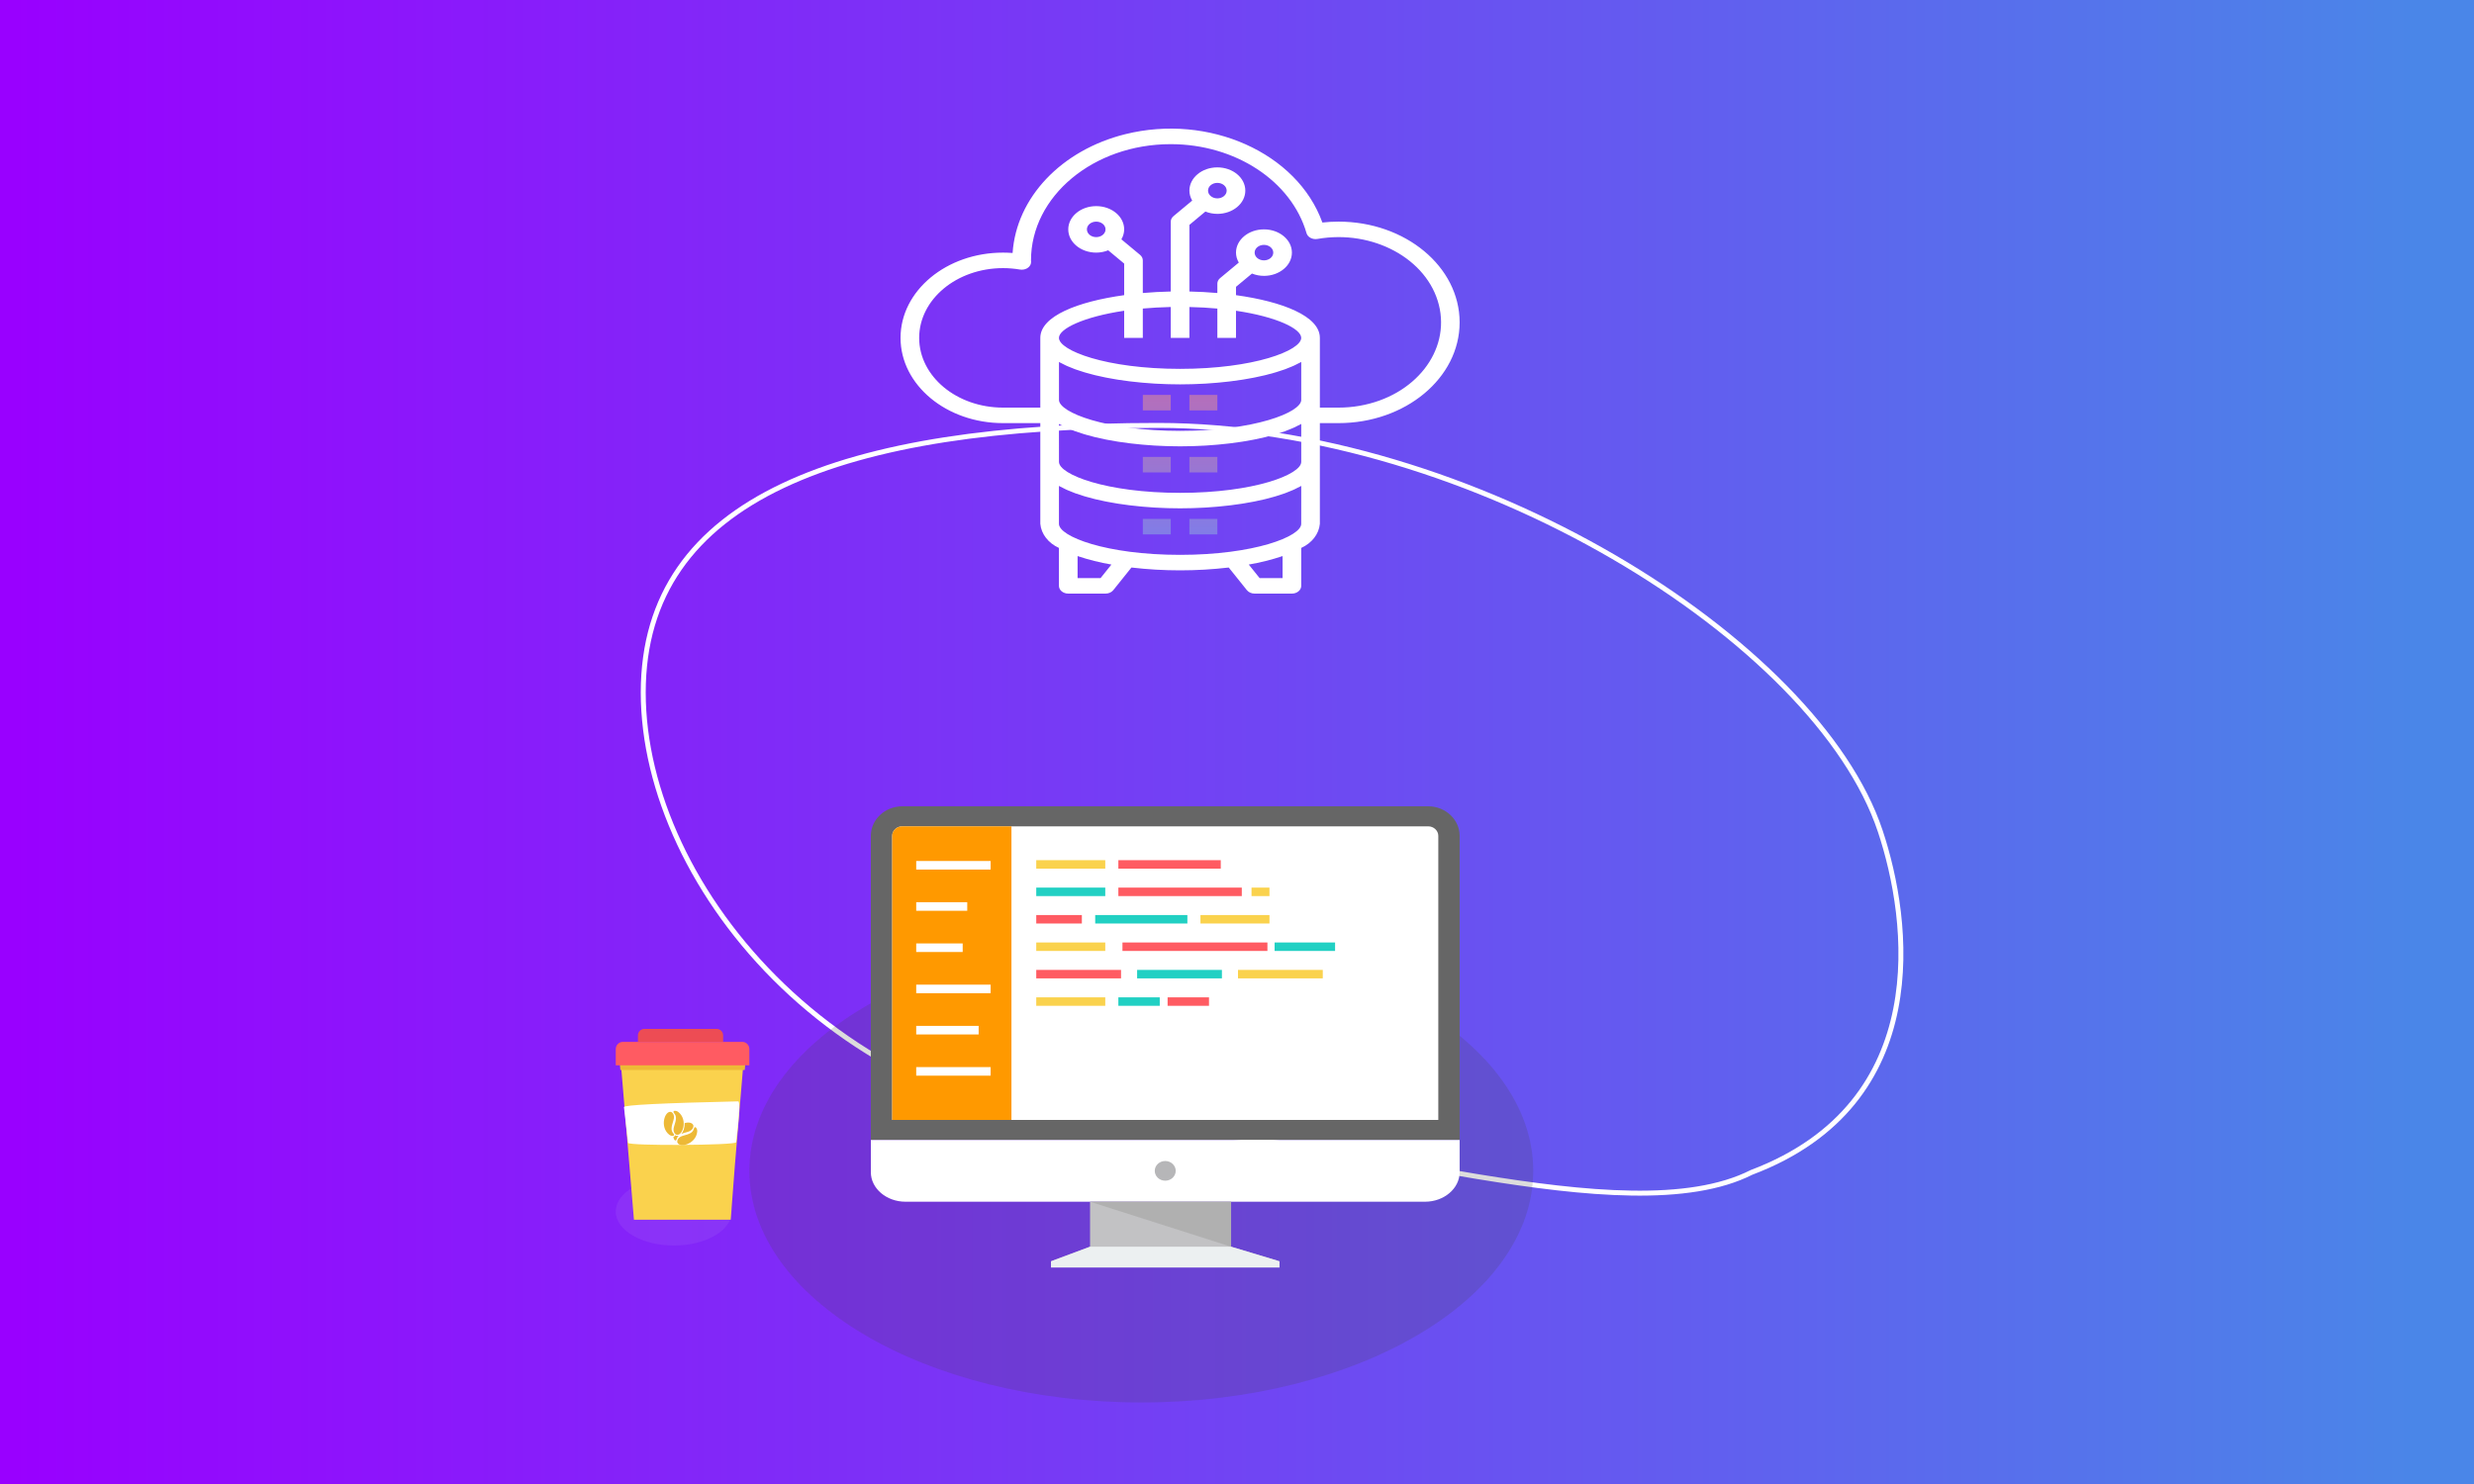 <?xml version="1.0" standalone="no"?><!-- Generator: Gravit.io --><svg xmlns="http://www.w3.org/2000/svg" xmlns:xlink="http://www.w3.org/1999/xlink" style="isolation:isolate" viewBox="0 0 500 300" width="500" height="300"><rect x="0" y="0" width="500" height="300" fill="#333333" stroke="none"/><defs><clipPath id="_clipPath_UMGkmOnyDoafBA9TakTTcddZpjTnnnyD"><rect width="500" height="300"/></clipPath></defs><g clip-path="url(#_clipPath_UMGkmOnyDoafBA9TakTTcddZpjTnnnyD)"><g id="Group"/><g id="Group"/><g id="Group"/><g id="Group"><g id="Group"><g id="Group"><linearGradient id="_lgradient_17" x1="0%" y1="50%" x2="100%" y2="50%"><stop offset="0.87%" stop-opacity="1" style="stop-color:rgb(153,0,255)"/><stop offset="97.391%" stop-opacity="1" style="stop-color:rgb(74,134,232)"/></linearGradient><rect x="0" y="0" width="500" height="304" transform="matrix(1,0,0,1,0,0)" fill="url(#_lgradient_17)"/></g></g><g id="Group"><g id="Group"><path d=" M 124.447 244.91 C 124.447 241.112 129.703 238.028 136.178 238.028 C 142.652 238.028 147.908 241.112 147.908 244.91 C 147.908 248.708 142.652 251.791 136.178 251.791 C 129.703 251.791 124.447 248.708 124.447 244.91 Z " fill="rgb(235,235,235)" fill-opacity="0.07"/></g><g id="Group"><path d=" M 125.45 214.681 L 150.268 214.681 L 148.529 235.456 L 147.677 246.568 L 128.12 246.568 L 125.451 214.681 L 125.45 214.681 L 125.45 214.681 Z " fill="rgb(250,210,77)"/><path d=" M 125.214 214.414 L 150.679 214.414 L 150.517 216.311 L 125.378 216.311 L 125.214 214.414 Z " fill="rgb(237,185,55)"/><path d=" M 130.22 208 L 144.85 208 C 145.562 208 146.145 208.59 146.145 209.312 L 146.145 210.623 L 128.925 210.623 L 128.925 209.312 C 128.926 208.59 129.508 208 130.22 208 Z " fill="rgb(237,76,84)"/><path d=" M 125.878 210.623 L 150.015 210.623 C 150.803 210.623 151.447 211.276 151.447 212.073 L 151.447 215.332 C 151.447 215.349 151.433 215.362 151.417 215.362 L 124.477 215.362 C 124.46 215.362 124.447 215.349 124.447 215.332 L 124.447 212.073 C 124.447 211.275 125.091 210.623 125.878 210.623 Z " fill="rgb(255,91,98)"/><path d=" M 149.192 222.646 Q 149.78 222.646 148.78 230.918 C 148.688 231.549 127.019 231.67 126.928 231.035 L 126.105 223.81 Q 126.014 223.176 149.192 222.646 Z " fill="rgb(255,255,255)"/><path d=" M 135.635 224.783 C 135.635 224.783 136.531 225.15 136.099 226.495 C 135.667 227.84 135.545 228.484 136.071 229.103 C 136.596 229.723 135.729 229.758 135.263 229.398 C 133.264 227.851 134.34 224.459 135.635 224.783 Z  M 140.129 227.502 C 140.129 227.502 140.311 228.463 138.961 228.826 C 138.424 228.97 138.006 229.095 137.682 229.244 C 138.13 228.775 138.398 227.926 138.362 227.044 C 139.174 226.803 139.938 226.939 140.13 227.501 L 140.129 227.502 Z  M 137.157 229.582 C 136.981 229.749 136.861 229.952 136.784 230.217 C 136.57 230.952 136.118 230.367 136.1 229.804 C 136.285 229.76 136.42 229.653 136.442 229.491 C 136.499 229.53 136.561 229.562 136.629 229.59 C 136.815 229.637 136.992 229.631 137.157 229.583 L 137.157 229.582 L 137.157 229.582 L 137.157 229.582 Z  M 136.882 230.918 C 136.882 230.918 136.699 229.957 138.05 229.595 C 139.398 229.231 139.999 228.986 140.227 228.203 C 140.455 227.42 140.956 228.139 140.91 228.73 C 140.712 231.272 137.317 232.197 136.883 230.92 L 136.882 230.918 Z  M 136.705 229.4 C 136.705 229.4 135.809 229.034 136.24 227.689 C 136.671 226.344 136.794 225.701 136.268 225.081 C 135.742 224.461 136.61 224.426 137.076 224.786 C 139.075 226.334 137.999 229.725 136.705 229.401 L 136.705 229.4 L 136.705 229.4 Z " fill="rgb(237,185,55)"/></g></g><path d=" M 130 140 C 130 100.538 170.53 86 234 86 C 297.47 86 367.12 129.359 380 168 C 386 186 391 223 354 237 C 328.432 249.902 271.554 229 234 229 C 170.53 229 130 179.462 130 140 Z " fill="none" vector-effect="non-scaling-stroke" stroke-width="1" stroke="rgb(255,255,255)" stroke-linejoin="miter" stroke-linecap="square" stroke-miterlimit="3"/><g id="Group"><path d=" M 151.447 236.693 C 151.447 210.85 186.939 189.868 230.657 189.868 C 274.374 189.868 309.867 210.85 309.867 236.693 C 309.867 262.536 274.374 283.518 230.657 283.518 C 186.939 283.518 151.447 262.536 151.447 236.693 Z " fill="rgb(70,70,70)" fill-opacity="0.19"/><path d=" M 182.349 163 L 288.645 163 C 292.137 163 294.994 165.683 294.994 168.962 L 294.994 230.451 L 176 230.451 L 176 168.962 C 176 165.683 178.857 163 182.349 163 Z " fill="rgb(102,102,102)"/><path d=" M 180.311 226.403 L 290.683 226.403 L 290.683 168.962 C 290.683 167.918 289.758 167.049 288.645 167.049 L 182.349 167.049 C 181.237 167.049 180.312 167.918 180.312 168.962 L 180.312 226.403 L 180.311 226.403 Z " fill="rgb(255,255,255)"/><path d=" M 294.995 230.451 L 294.995 236.972 C 294.995 240.252 291.846 242.935 287.995 242.935 L 183 242.935 C 179.149 242.935 176 240.252 176 236.972 L 176 230.451 L 294.995 230.451 Z " fill="rgb(255,255,255)"/><path d=" M 204.414 226.404 L 204.414 167.05 L 182.348 167.05 C 181.236 167.05 180.311 167.919 180.311 168.963 L 180.311 226.403 L 204.413 226.403 L 204.414 226.404 L 204.414 226.404 Z " fill="rgb(255,153,0)"/><path d=" M 185.168 174.05 L 200.209 174.05 L 200.209 175.781 L 185.168 175.781 L 185.168 174.05 Z  M 185.168 215.717 L 200.209 215.717 L 200.209 217.449 L 185.168 217.449 L 185.168 215.717 Z  M 185.168 207.384 L 197.788 207.384 L 197.788 209.115 L 185.168 209.115 L 185.168 207.384 Z  M 185.168 199.05 L 200.209 199.05 L 200.209 200.782 L 185.168 200.782 L 185.168 199.05 Z  M 185.168 190.716 L 194.561 190.716 L 194.561 192.448 L 185.168 192.448 L 185.168 190.716 Z  M 185.168 182.382 L 195.483 182.382 L 195.483 184.114 L 185.168 184.114 C 185.168 184.114 185.168 182.382 185.168 182.382 Z " fill="rgb(255,255,255)"/><rect x="209.428" y="173.889" width="13.948" height="1.713" transform="matrix(1,0,0,1,0,0)" fill="rgb(250,210,77)"/><rect x="226.023" y="173.889" width="20.698" height="1.713" transform="matrix(1,0,0,1,0,0)" fill="rgb(255,91,98)"/><rect x="209.428" y="179.435" width="13.948" height="1.713" transform="matrix(1,0,0,1,0,0)" fill="rgb(33,208,195)"/><rect x="226.023" y="179.435" width="24.947" height="1.713" transform="matrix(1,0,0,1,0,0)" fill="rgb(255,91,98)"/><rect x="252.935" y="179.435" width="3.625" height="1.713" transform="matrix(1,0,0,1,0,0)" fill="rgb(250,210,77)"/><rect x="209.428" y="184.981" width="9.219" height="1.713" transform="matrix(1,0,0,1,0,0)" fill="rgb(255,91,98)"/><rect x="221.343" y="184.981" width="18.627" height="1.713" transform="matrix(1,0,0,1,0,0)" fill="rgb(33,208,195)"/><rect x="242.615" y="184.981" width="13.948" height="1.713" transform="matrix(1,0,0,1,0,0)" fill="rgb(250,210,77)"/><rect x="209.428" y="190.527" width="13.948" height="1.713" transform="matrix(1,0,0,1,0,0)" fill="rgb(250,210,77)"/><rect x="226.851" y="190.527" width="29.297" height="1.713" transform="matrix(1,0,0,1,0,0)" fill="rgb(255,91,98)"/><rect x="257.599" y="190.527" width="12.223" height="1.713" transform="matrix(1,0,0,1,0,0)" fill="rgb(33,208,195)"/><rect x="209.428" y="196.073" width="17.136" height="1.713" transform="matrix(1,0,0,1,0,0)" fill="rgb(255,91,98)"/><rect x="229.815" y="196.073" width="17.136" height="1.713" transform="matrix(1,0,0,1,0,0)" fill="rgb(33,208,195)"/><rect x="250.199" y="196.073" width="17.136" height="1.713" transform="matrix(1,0,0,1,0,0)" fill="rgb(250,210,77)"/><rect x="209.428" y="201.619" width="13.948" height="1.713" transform="matrix(1,0,0,1,0,0)" fill="rgb(250,210,77)"/><rect x="226.023" y="201.619" width="8.366" height="1.713" transform="matrix(1,0,0,1,0,0)" fill="rgb(33,208,195)"/><rect x="235.975" y="201.619" width="8.366" height="1.713" transform="matrix(1,0,0,1,0,0)" fill="rgb(255,91,98)"/><path d=" M 248.804 252.031 L 258.593 254.976 L 212.403 254.976 L 220.3 252.031 L 220.3 242.936 L 248.804 242.936 L 248.804 252.031 Z " fill="rgb(194,194,196)"/><path d=" M 248.804 252.031 L 220.3 242.936 L 248.804 242.936 L 248.804 252.031 Z " fill="rgb(176,176,176)"/><path d=" M 220.3 252.031 L 248.804 252.031 L 258.593 254.976 L 258.593 256.245 L 235.498 256.245 L 212.401 256.245 L 212.401 254.976 L 220.299 252.031 L 220.3 252.031 Z " fill="rgb(236,240,241)"/><path d=" M 233.377 236.695 C 233.377 235.596 234.326 234.704 235.496 234.704 C 236.666 234.704 237.615 235.596 237.615 236.695 C 237.615 237.793 236.666 238.685 235.496 238.685 C 234.326 238.685 233.377 237.793 233.377 236.695 Z " fill="rgb(182,182,184)"/></g><g id="hosting"><linearGradient id="_lgradient_18" x1="49.999%" y1="-1869.797%" x2="49.999%" y2="1298.803%"><stop offset="0%" stop-opacity="1" style="stop-color:rgb(252,92,125)"/><stop offset="12.9%" stop-opacity="1" style="stop-color:rgb(243,94,133)"/><stop offset="34.3%" stop-opacity="1" style="stop-color:rgb(217,101,155)"/><stop offset="61.6%" stop-opacity="1" style="stop-color:rgb(176,112,191)"/><stop offset="93.4%" stop-opacity="1" style="stop-color:rgb(119,127,240)"/><stop offset="100%" stop-opacity="1" style="stop-color:rgb(106,130,251)"/></linearGradient><path d=" M 230.964 79.835 L 236.614 79.835 L 236.614 82.968 L 230.964 82.968 L 230.964 79.835 Z " fill="url(#_lgradient_18)"/><linearGradient id="_lgradient_19" x1="49.999%" y1="-1869.797%" x2="49.999%" y2="1298.803%"><stop offset="0%" stop-opacity="1" style="stop-color:rgb(252,92,125)"/><stop offset="12.9%" stop-opacity="1" style="stop-color:rgb(243,94,133)"/><stop offset="34.3%" stop-opacity="1" style="stop-color:rgb(217,101,155)"/><stop offset="61.6%" stop-opacity="1" style="stop-color:rgb(176,112,191)"/><stop offset="93.4%" stop-opacity="1" style="stop-color:rgb(119,127,240)"/><stop offset="100%" stop-opacity="1" style="stop-color:rgb(106,130,251)"/></linearGradient><path d=" M 240.381 79.835 L 246.03 79.835 L 246.03 82.968 L 240.381 82.968 L 240.381 79.835 L 240.381 79.835 Z " fill="url(#_lgradient_19)"/><linearGradient id="_lgradient_20" x1="49.999%" y1="-2269.797%" x2="49.999%" y2="898.803%"><stop offset="0%" stop-opacity="1" style="stop-color:rgb(252,92,125)"/><stop offset="12.9%" stop-opacity="1" style="stop-color:rgb(243,94,133)"/><stop offset="34.3%" stop-opacity="1" style="stop-color:rgb(217,101,155)"/><stop offset="61.6%" stop-opacity="1" style="stop-color:rgb(176,112,191)"/><stop offset="93.4%" stop-opacity="1" style="stop-color:rgb(119,127,240)"/><stop offset="100%" stop-opacity="1" style="stop-color:rgb(106,130,251)"/></linearGradient><path d=" M 230.964 92.368 L 236.614 92.368 L 236.614 95.501 L 230.964 95.501 L 230.964 92.368 Z " fill="url(#_lgradient_20)"/><linearGradient id="_lgradient_21" x1="49.999%" y1="-2269.797%" x2="49.999%" y2="898.803%"><stop offset="0%" stop-opacity="1" style="stop-color:rgb(252,92,125)"/><stop offset="12.9%" stop-opacity="1" style="stop-color:rgb(243,94,133)"/><stop offset="34.3%" stop-opacity="1" style="stop-color:rgb(217,101,155)"/><stop offset="61.6%" stop-opacity="1" style="stop-color:rgb(176,112,191)"/><stop offset="93.4%" stop-opacity="1" style="stop-color:rgb(119,127,240)"/><stop offset="100%" stop-opacity="1" style="stop-color:rgb(106,130,251)"/></linearGradient><path d=" M 240.381 92.368 L 246.03 92.368 L 246.03 95.501 L 240.381 95.501 L 240.381 92.368 L 240.381 92.368 Z " fill="url(#_lgradient_21)"/><linearGradient id="_lgradient_22" x1="49.999%" y1="-2669.797%" x2="49.999%" y2="498.803%"><stop offset="0%" stop-opacity="1" style="stop-color:rgb(252,92,125)"/><stop offset="12.9%" stop-opacity="1" style="stop-color:rgb(243,94,133)"/><stop offset="34.3%" stop-opacity="1" style="stop-color:rgb(217,101,155)"/><stop offset="61.6%" stop-opacity="1" style="stop-color:rgb(176,112,191)"/><stop offset="93.4%" stop-opacity="1" style="stop-color:rgb(119,127,240)"/><stop offset="100%" stop-opacity="1" style="stop-color:rgb(106,130,251)"/></linearGradient><path d=" M 230.964 104.901 L 236.614 104.901 L 236.614 108.034 L 230.964 108.034 L 230.964 104.901 Z " fill="url(#_lgradient_22)"/><g id="Group"><linearGradient id="_lgradient_23" x1="49.999%" y1="-2669.797%" x2="49.999%" y2="498.803%"><stop offset="0%" stop-opacity="1" style="stop-color:rgb(252,92,125)"/><stop offset="12.9%" stop-opacity="1" style="stop-color:rgb(243,94,133)"/><stop offset="34.3%" stop-opacity="1" style="stop-color:rgb(217,101,155)"/><stop offset="61.6%" stop-opacity="1" style="stop-color:rgb(176,112,191)"/><stop offset="93.4%" stop-opacity="1" style="stop-color:rgb(119,127,240)"/><stop offset="100%" stop-opacity="1" style="stop-color:rgb(106,130,251)"/></linearGradient><path d=" M 240.381 104.901 L 246.03 104.901 L 246.03 108.034 L 240.381 108.034 L 240.381 104.901 L 240.381 104.901 Z " fill="url(#_lgradient_23)"/><path d=" M 270.512 44.803 C 269.423 44.803 268.334 44.864 267.254 44.984 C 262.18 30.901 244.341 22.906 227.411 27.128 C 214.501 30.347 205.399 39.95 204.648 51.144 C 204.006 51.094 203.36 51.069 202.716 51.069 C 191.275 51.069 182 58.785 182 68.302 C 182 77.819 191.275 85.535 202.716 85.535 L 210.249 85.535 L 210.249 105.901 C 210.432 107.949 211.85 109.781 214.015 110.768 L 214.015 118.433 C 214.015 119.299 214.858 120 215.898 120 L 223.431 120 C 224.061 120 224.649 119.739 224.998 119.303 L 228.665 114.728 C 235.188 115.491 241.807 115.491 248.33 114.728 L 251.996 119.303 C 252.346 119.739 252.934 120 253.563 120 L 261.096 120 C 262.136 120 262.979 119.299 262.979 118.433 L 262.979 110.768 C 265.145 109.781 266.562 107.949 266.746 105.901 L 266.746 85.535 L 270.512 85.535 C 284.034 85.535 294.995 76.417 294.995 65.169 C 294.995 53.921 284.033 44.803 270.512 44.803 Z  M 230.964 68.302 L 230.964 62.372 C 232.733 62.216 234.623 62.107 236.614 62.059 L 236.614 68.302 L 240.381 68.302 L 240.381 62.065 C 242.371 62.107 244.262 62.211 246.03 62.379 L 246.03 68.302 L 249.797 68.302 L 249.797 62.819 C 258.066 64.047 262.979 66.464 262.979 68.302 C 262.979 70.857 253.443 74.568 238.497 74.568 C 223.552 74.568 214.015 70.857 214.015 68.302 C 214.015 66.472 218.929 64.055 227.198 62.819 L 227.198 68.302 L 230.964 68.302 L 230.964 68.302 Z  M 214.13 73.232 C 214.525 73.453 214.951 73.663 215.394 73.868 L 215.8 74.05 C 216.237 74.241 216.693 74.426 217.173 74.603 L 217.362 74.675 C 217.902 74.869 218.471 75.052 219.057 75.229 L 219.535 75.369 C 220.036 75.513 220.55 75.652 221.077 75.784 L 221.428 75.872 C 222.063 76.025 222.715 76.168 223.384 76.301 C 223.546 76.334 223.71 76.364 223.874 76.395 C 224.429 76.499 224.994 76.6 225.569 76.696 L 226.055 76.776 C 226.755 76.88 227.466 76.979 228.188 77.073 L 228.635 77.125 C 229.244 77.197 229.858 77.262 230.477 77.321 C 230.665 77.34 230.853 77.358 231.042 77.374 C 231.795 77.44 232.537 77.498 233.29 77.543 L 233.591 77.559 C 234.258 77.597 234.929 77.626 235.599 77.648 L 236.213 77.667 C 236.978 77.687 237.74 77.702 238.501 77.702 C 239.262 77.702 240.025 77.687 240.789 77.667 L 241.403 77.648 C 242.074 77.626 242.744 77.597 243.411 77.559 L 243.712 77.543 C 244.465 77.498 245.219 77.44 245.961 77.374 C 246.149 77.358 246.337 77.34 246.526 77.321 C 247.145 77.263 247.757 77.199 248.365 77.127 L 248.814 77.073 C 249.534 76.985 250.246 76.885 250.947 76.776 L 251.433 76.696 C 252.007 76.602 252.572 76.502 253.128 76.395 C 253.292 76.364 253.456 76.334 253.618 76.301 C 254.286 76.167 254.938 76.024 255.575 75.872 L 255.925 75.784 C 256.452 75.652 256.966 75.513 257.469 75.369 C 257.627 75.323 257.787 75.278 257.944 75.229 C 258.529 75.052 259.098 74.869 259.639 74.675 L 259.827 74.603 C 260.307 74.426 260.769 74.241 261.2 74.05 L 261.607 73.868 C 262.049 73.663 262.475 73.453 262.87 73.232 C 262.902 73.213 262.94 73.196 262.974 73.177 L 262.985 73.177 L 262.985 80.835 C 262.985 83.39 253.448 87.101 238.503 87.101 C 223.558 87.101 214.021 83.39 214.021 80.835 L 214.021 73.171 L 214.032 73.171 C 214.06 73.196 214.098 73.213 214.13 73.232 L 214.13 73.232 Z  M 214.015 85.704 L 214.026 85.704 C 214.06 85.723 214.098 85.74 214.13 85.759 C 214.525 85.979 214.951 86.189 215.394 86.395 L 215.8 86.576 C 216.237 86.768 216.693 86.952 217.173 87.129 L 217.362 87.201 C 217.902 87.396 218.471 87.579 219.057 87.756 L 219.535 87.895 C 220.036 88.04 220.55 88.179 221.077 88.311 L 221.428 88.398 C 222.063 88.552 222.715 88.695 223.384 88.828 C 223.546 88.86 223.71 88.89 223.874 88.922 C 224.429 89.026 224.994 89.126 225.569 89.222 L 226.055 89.302 C 226.755 89.407 227.466 89.506 228.188 89.6 L 228.635 89.652 C 229.244 89.724 229.858 89.789 230.477 89.847 C 230.665 89.866 230.853 89.885 231.042 89.901 C 231.795 89.967 232.537 90.024 233.29 90.07 L 233.591 90.086 C 234.258 90.123 234.929 90.153 235.599 90.175 L 236.213 90.194 C 236.978 90.214 237.74 90.228 238.501 90.228 C 239.262 90.228 240.025 90.214 240.789 90.194 L 241.403 90.175 C 242.074 90.153 242.744 90.123 243.411 90.086 L 243.712 90.07 C 244.465 90.024 245.219 89.967 245.961 89.901 C 246.149 89.885 246.337 89.866 246.526 89.847 C 247.145 89.789 247.757 89.725 248.365 89.653 L 248.814 89.6 C 249.534 89.511 250.246 89.412 250.947 89.302 L 251.433 89.222 C 252.007 89.128 252.572 89.028 253.128 88.922 C 253.292 88.89 253.456 88.86 253.618 88.828 C 254.286 88.694 254.938 88.551 255.575 88.398 L 255.925 88.311 C 256.452 88.179 256.966 88.04 257.469 87.895 C 257.627 87.85 257.787 87.805 257.944 87.756 C 258.529 87.579 259.098 87.396 259.639 87.201 L 259.827 87.129 C 260.307 86.952 260.769 86.768 261.2 86.576 L 261.607 86.395 C 262.049 86.189 262.475 85.979 262.87 85.759 C 262.902 85.74 262.94 85.723 262.974 85.704 L 262.985 85.704 L 262.985 93.368 C 262.985 95.923 253.448 99.634 238.503 99.634 C 223.558 99.634 214.021 95.923 214.021 93.368 L 214.015 85.704 Z  M 222.424 116.867 L 217.782 116.867 L 217.782 112.413 C 219.995 113.154 222.283 113.727 224.62 114.127 L 222.424 116.867 Z  M 259.213 116.867 L 254.571 116.867 L 252.375 114.127 C 254.711 113.727 257 113.154 259.213 112.413 L 259.213 116.867 Z  M 262.979 105.901 C 262.979 108.456 253.443 112.167 238.497 112.167 C 223.552 112.167 214.015 108.456 214.015 105.901 L 214.015 98.237 L 214.026 98.237 C 214.06 98.255 214.098 98.273 214.13 98.291 C 214.525 98.512 214.951 98.722 215.394 98.928 L 215.8 99.109 C 216.237 99.3 216.693 99.485 217.173 99.662 L 217.362 99.734 C 217.902 99.929 218.471 100.112 219.057 100.289 L 219.535 100.428 C 220.036 100.572 220.55 100.712 221.077 100.843 L 221.428 100.931 C 222.063 101.085 222.715 101.228 223.384 101.36 C 223.546 101.393 223.71 101.423 223.874 101.454 C 224.429 101.559 224.994 101.659 225.569 101.755 L 226.055 101.835 C 226.755 101.94 227.466 102.039 228.188 102.133 L 228.635 102.185 C 229.244 102.257 229.858 102.322 230.477 102.38 C 230.665 102.399 230.853 102.418 231.042 102.434 C 231.795 102.499 232.537 102.557 233.29 102.603 L 233.591 102.618 C 234.258 102.656 234.929 102.686 235.599 102.708 L 236.213 102.727 C 236.978 102.747 237.74 102.761 238.501 102.761 C 239.262 102.761 240.025 102.747 240.789 102.727 L 241.403 102.708 C 242.074 102.686 242.744 102.656 243.411 102.618 L 243.712 102.603 C 244.465 102.557 245.219 102.499 245.961 102.434 C 246.149 102.418 246.337 102.399 246.526 102.38 C 247.145 102.322 247.757 102.258 248.365 102.186 L 248.814 102.133 C 249.534 102.044 250.246 101.945 250.947 101.835 L 251.433 101.755 C 252.007 101.661 252.572 101.561 253.128 101.454 C 253.292 101.423 253.456 101.393 253.618 101.36 C 254.286 101.227 254.938 101.084 255.575 100.931 L 255.925 100.843 C 256.452 100.712 256.966 100.572 257.469 100.428 C 257.627 100.383 257.787 100.337 257.944 100.289 C 258.529 100.112 259.098 99.929 259.639 99.734 L 259.827 99.662 C 260.307 99.485 260.769 99.3 261.2 99.109 L 261.607 98.928 C 262.049 98.722 262.475 98.512 262.87 98.291 C 262.902 98.273 262.94 98.255 262.974 98.237 L 262.985 98.237 L 262.979 105.901 Z  M 270.512 82.401 L 266.746 82.401 L 266.746 68.302 C 266.746 63.897 259.16 60.964 249.797 59.668 L 249.797 57.984 L 253.027 55.299 C 253.78 55.606 254.607 55.766 255.446 55.769 C 258.567 55.769 261.096 53.665 261.096 51.069 C 261.096 48.473 258.567 46.369 255.446 46.369 C 252.326 46.369 249.797 48.473 249.797 51.069 C 249.8 51.767 249.993 52.455 250.362 53.082 L 246.58 56.228 C 246.228 56.522 246.03 56.92 246.03 57.336 L 246.03 59.234 C 244.17 59.07 242.275 58.971 240.381 58.93 L 240.381 45.458 L 243.61 42.766 C 244.364 43.073 245.191 43.233 246.03 43.236 C 249.151 43.236 251.68 41.132 251.68 38.536 C 251.68 35.941 249.151 33.836 246.03 33.836 C 242.91 33.836 240.381 35.941 240.381 38.536 C 240.384 39.234 240.577 39.922 240.946 40.549 L 237.164 43.695 C 236.812 43.989 236.614 44.388 236.614 44.803 L 236.614 58.93 C 234.72 58.971 232.825 59.07 230.964 59.234 L 230.964 52.636 C 230.964 52.22 230.766 51.822 230.413 51.528 L 226.633 48.382 C 227.002 47.755 227.195 47.067 227.198 46.369 C 227.198 43.774 224.668 41.669 221.548 41.669 C 218.428 41.669 215.898 43.774 215.898 46.369 C 215.898 48.965 218.428 51.069 221.548 51.069 L 221.548 51.069 C 222.387 51.066 223.214 50.906 223.968 50.599 L 227.198 53.284 L 227.198 59.668 C 217.834 60.964 210.249 63.898 210.249 68.302 L 210.249 82.401 L 202.716 82.401 C 193.355 82.401 185.766 76.089 185.766 68.302 C 185.766 60.515 193.355 54.202 202.716 54.202 C 203.861 54.203 205.004 54.299 206.126 54.489 C 207.145 54.662 208.14 54.115 208.348 53.268 C 208.373 53.164 208.386 53.058 208.386 52.952 C 208.386 52.863 208.386 52.772 208.367 52.639 C 208.361 39.668 220.997 29.148 236.59 29.143 C 249.643 29.139 260.997 36.578 264.051 47.135 C 264.288 47.959 265.269 48.476 266.266 48.304 C 277.462 46.347 288.446 52.312 290.798 61.626 C 293.15 70.939 285.98 80.076 274.784 82.033 C 273.379 82.279 271.948 82.402 270.512 82.401 Z  M 253.563 51.069 C 253.563 50.204 254.406 49.503 255.446 49.503 C 256.486 49.503 257.33 50.204 257.33 51.069 C 257.33 51.934 256.486 52.636 255.446 52.636 C 254.406 52.636 253.563 51.935 253.563 51.069 Z  M 244.147 38.536 C 244.147 37.671 244.99 36.97 246.03 36.97 C 247.07 36.97 247.914 37.671 247.914 38.536 C 247.914 39.401 247.07 40.103 246.03 40.103 C 244.99 40.103 244.147 39.402 244.147 38.536 Z  M 221.548 47.936 C 220.508 47.936 219.665 47.234 219.665 46.369 C 219.665 45.504 220.508 44.803 221.548 44.803 C 222.588 44.803 223.431 45.504 223.431 46.369 C 223.431 47.234 222.588 47.936 221.548 47.936 Z " fill="rgb(255,255,255)"/></g></g></g></g></svg>